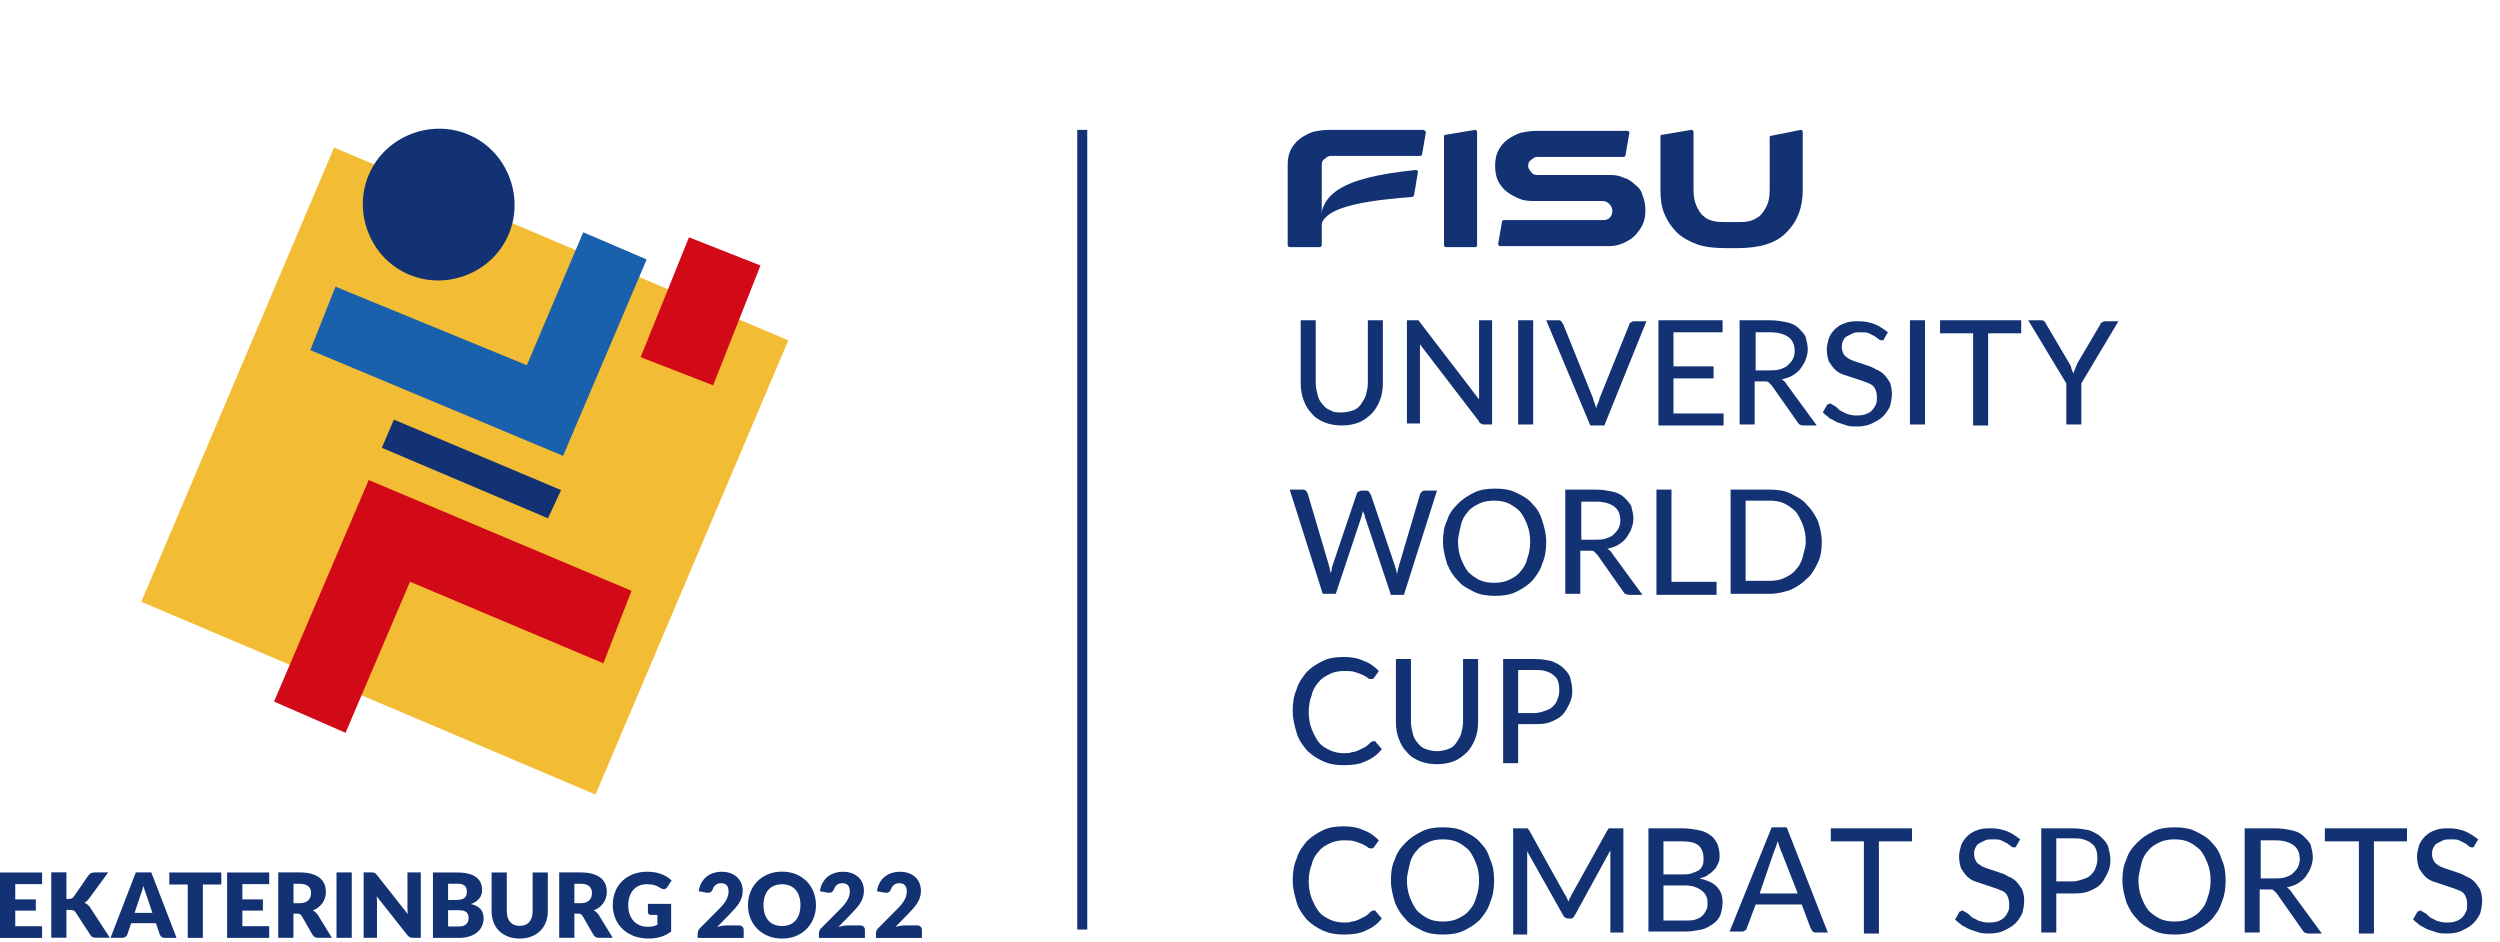 <svg width="154" height="58" viewBox="0 0 154 58" fill="none" xmlns="http://www.w3.org/2000/svg">
<path d="M82.654 25.407C82.901 25.407 83.148 25.346 83.333 25.284C83.518 25.222 83.704 25.099 83.827 24.914C83.951 24.728 84.074 24.543 84.136 24.358C84.197 24.111 84.259 23.864 84.259 23.617V19.728H85.185V23.617C85.185 23.988 85.123 24.358 85 24.667C84.876 24.975 84.691 25.284 84.506 25.469C84.321 25.654 84.012 25.901 83.704 26.025C83.395 26.148 83.025 26.21 82.654 26.21C82.284 26.21 81.913 26.148 81.605 26.025C81.296 25.901 80.987 25.716 80.802 25.469C80.555 25.222 80.432 24.975 80.308 24.667C80.185 24.358 80.123 23.988 80.123 23.617V19.728H81.049V23.617C81.049 23.864 81.111 24.111 81.173 24.358C81.234 24.605 81.358 24.79 81.481 24.914C81.605 25.099 81.79 25.222 81.975 25.284C82.16 25.407 82.346 25.407 82.654 25.407Z" fill="#123274"/>
<path d="M87.345 19.728C87.407 19.728 87.407 19.79 87.469 19.852L91.111 24.605C91.111 24.543 91.111 24.42 91.111 24.358C91.111 24.296 91.111 24.173 91.111 24.111V19.728H91.913V26.148H91.419C91.358 26.148 91.296 26.148 91.234 26.086C91.172 26.086 91.111 26.025 91.111 25.963L87.469 21.21C87.469 21.272 87.469 21.395 87.469 21.457C87.469 21.518 87.469 21.58 87.469 21.642V26.086H86.666V19.728H87.16C87.284 19.728 87.345 19.728 87.345 19.728Z" fill="#123274"/>
<path d="M94.444 26.148H93.518V19.728H94.444V26.148Z" fill="#123274"/>
<path d="M95.247 19.728H95.988C96.049 19.728 96.111 19.728 96.173 19.79C96.234 19.852 96.234 19.914 96.296 19.975L98.086 24.42C98.148 24.543 98.148 24.667 98.21 24.79C98.272 24.914 98.272 25.037 98.333 25.16C98.333 25.037 98.395 24.914 98.457 24.79C98.518 24.667 98.518 24.543 98.58 24.42L100.37 19.975C100.37 19.914 100.432 19.852 100.494 19.852C100.555 19.79 100.617 19.79 100.679 19.79H101.42L98.827 26.21H97.963L95.247 19.728Z" fill="#123274"/>
<path d="M106.111 19.728V20.469H103.086V22.568H105.556V23.309H103.086V25.469H106.173V26.21H102.161V19.728H106.111Z" fill="#123274"/>
<path d="M108.086 23.494V26.148H107.16V19.728H109.012C109.444 19.728 109.753 19.79 110.062 19.852C110.37 19.914 110.617 20.037 110.802 20.222C110.988 20.407 111.173 20.593 111.234 20.778C111.296 21.025 111.358 21.272 111.358 21.518C111.358 21.765 111.296 21.951 111.234 22.136C111.173 22.321 111.049 22.506 110.926 22.691C110.802 22.877 110.617 23 110.432 23.123C110.247 23.247 110 23.309 109.753 23.37C109.876 23.432 110 23.556 110.062 23.679L111.913 26.21H111.111C110.926 26.21 110.802 26.148 110.741 26.025L109.136 23.741C109.074 23.679 109.012 23.617 108.951 23.556C108.889 23.494 108.827 23.494 108.704 23.494H108.086V23.494ZM108.086 22.815H108.951C109.197 22.815 109.444 22.815 109.63 22.753C109.815 22.691 110 22.63 110.123 22.506C110.247 22.383 110.37 22.259 110.432 22.136C110.494 22.012 110.555 21.827 110.555 21.642C110.555 21.272 110.432 20.963 110.185 20.778C109.938 20.593 109.568 20.469 109.074 20.469H108.148V22.815H108.086Z" fill="#123274"/>
<path d="M116.111 20.778C116.111 20.84 116.049 20.84 116.049 20.901C116.049 20.963 115.987 20.963 115.926 20.963C115.864 20.963 115.802 20.963 115.741 20.901C115.679 20.84 115.555 20.778 115.494 20.716C115.37 20.654 115.247 20.593 115.123 20.531C115 20.469 114.815 20.469 114.629 20.469C114.444 20.469 114.259 20.469 114.136 20.531C114.012 20.593 113.889 20.654 113.765 20.716C113.642 20.778 113.58 20.901 113.518 21.025C113.457 21.148 113.457 21.272 113.457 21.395C113.457 21.58 113.518 21.704 113.58 21.827C113.642 21.951 113.765 22.012 113.95 22.136C114.074 22.198 114.259 22.259 114.444 22.321C114.629 22.383 114.815 22.445 115 22.506C115.185 22.568 115.37 22.63 115.555 22.753C115.74 22.815 115.926 22.938 116.049 23.062C116.173 23.185 116.296 23.37 116.42 23.556C116.481 23.741 116.543 23.988 116.543 24.235C116.543 24.543 116.481 24.79 116.42 25.037C116.296 25.284 116.173 25.469 115.987 25.654C115.802 25.84 115.555 25.963 115.308 26.087C115.061 26.21 114.753 26.272 114.382 26.272C114.197 26.272 113.95 26.272 113.765 26.21C113.58 26.148 113.395 26.087 113.21 26.025C113.024 25.963 112.901 25.84 112.716 25.778C112.592 25.654 112.407 25.531 112.284 25.407L112.531 24.975C112.531 24.914 112.592 24.914 112.592 24.914C112.654 24.914 112.654 24.852 112.716 24.852C112.778 24.852 112.839 24.914 112.963 24.975C113.086 25.037 113.148 25.099 113.271 25.222C113.395 25.346 113.518 25.346 113.703 25.469C113.889 25.531 114.074 25.593 114.321 25.593C114.506 25.593 114.691 25.593 114.876 25.531C115.061 25.469 115.185 25.407 115.308 25.284C115.432 25.16 115.494 25.037 115.555 24.914C115.617 24.79 115.617 24.605 115.617 24.42C115.617 24.235 115.555 24.049 115.494 23.926C115.432 23.802 115.308 23.679 115.123 23.617C115 23.556 114.815 23.494 114.629 23.432C114.444 23.37 114.259 23.309 114.074 23.247C113.889 23.185 113.703 23.123 113.518 23.062C113.333 23 113.148 22.877 113.024 22.753C112.901 22.63 112.778 22.445 112.654 22.259C112.592 22.074 112.531 21.827 112.531 21.519C112.531 21.272 112.592 21.087 112.654 20.84C112.716 20.654 112.901 20.407 113.024 20.284C113.148 20.16 113.395 19.975 113.642 19.914C113.889 19.79 114.197 19.79 114.506 19.79C114.876 19.79 115.185 19.852 115.494 19.975C115.802 20.099 116.049 20.284 116.296 20.469L116.111 20.778Z" fill="#123274"/>
<path d="M118.58 26.148H117.654V19.728H118.58V26.148Z" fill="#123274"/>
<path d="M124.506 19.728V20.531H122.469V26.21H121.543V20.531H119.506V19.728H124.506Z" fill="#123274"/>
<path d="M128.21 23.617V26.148H127.284V23.617L124.938 19.728H125.741C125.802 19.728 125.864 19.728 125.926 19.79C125.987 19.852 125.987 19.852 126.049 19.975L127.469 22.383C127.531 22.506 127.592 22.568 127.592 22.691C127.654 22.815 127.654 22.877 127.716 23C127.778 22.877 127.778 22.815 127.839 22.691C127.901 22.568 127.901 22.506 127.963 22.383L129.383 19.975C129.383 19.914 129.444 19.852 129.506 19.852C129.568 19.79 129.629 19.79 129.691 19.79H130.494L128.21 23.617Z" fill="#123274"/>
<path d="M79.445 30.16H80.247C80.309 30.16 80.37 30.16 80.432 30.222C80.494 30.284 80.494 30.284 80.556 30.407L81.852 34.79C81.852 34.852 81.914 34.975 81.914 35.037C81.914 35.16 81.975 35.222 81.975 35.346C81.975 35.222 82.037 35.16 82.037 35.037C82.037 34.914 82.099 34.852 82.099 34.79L83.58 30.407C83.58 30.346 83.642 30.284 83.704 30.284C83.766 30.222 83.827 30.222 83.889 30.222H84.136C84.198 30.222 84.259 30.222 84.321 30.284C84.383 30.346 84.383 30.407 84.445 30.469L85.926 34.852C85.988 35.037 86.049 35.222 86.049 35.407C86.049 35.284 86.111 35.222 86.111 35.099C86.111 35.037 86.173 34.914 86.173 34.852L87.469 30.469C87.469 30.407 87.531 30.346 87.593 30.284C87.654 30.222 87.716 30.222 87.778 30.222H88.519L86.481 36.642H85.679L84.074 31.827C84.074 31.765 84.074 31.704 84.012 31.642C84.012 31.58 83.951 31.518 83.951 31.457C83.951 31.58 83.889 31.704 83.889 31.765L82.284 36.58H81.481L79.445 30.16Z" fill="#123274"/>
<path d="M95.247 33.37C95.247 33.864 95.185 34.296 95 34.728C94.876 35.16 94.629 35.469 94.383 35.778C94.074 36.086 93.765 36.272 93.395 36.457C93.025 36.642 92.593 36.704 92.099 36.704C91.605 36.704 91.173 36.642 90.802 36.457C90.432 36.272 90.062 36.086 89.815 35.778C89.506 35.469 89.321 35.16 89.136 34.728C89.012 34.296 88.889 33.864 88.889 33.37C88.889 32.877 88.951 32.444 89.136 32.074C89.259 31.642 89.506 31.333 89.815 31.025C90.123 30.716 90.432 30.531 90.802 30.346C91.173 30.16 91.605 30.099 92.099 30.099C92.593 30.099 93.025 30.16 93.395 30.346C93.765 30.531 94.136 30.716 94.383 31.025C94.691 31.333 94.876 31.642 95 32.074C95.123 32.444 95.247 32.877 95.247 33.37ZM94.259 33.37C94.259 33 94.197 32.63 94.074 32.321C93.951 32.012 93.827 31.765 93.642 31.518C93.457 31.333 93.21 31.148 92.963 31.025C92.716 30.901 92.407 30.84 92.037 30.84C91.667 30.84 91.358 30.901 91.111 31.025C90.864 31.148 90.617 31.272 90.432 31.518C90.247 31.704 90.062 32.012 90 32.321C89.938 32.63 89.815 33 89.815 33.37C89.815 33.741 89.876 34.111 90 34.42C90.123 34.728 90.247 34.975 90.432 35.222C90.617 35.407 90.864 35.593 91.111 35.716C91.358 35.84 91.667 35.901 92.037 35.901C92.407 35.901 92.716 35.84 92.963 35.716C93.21 35.593 93.457 35.469 93.642 35.222C93.827 35.037 94.012 34.728 94.074 34.42C94.197 34.111 94.259 33.741 94.259 33.37Z" fill="#123274"/>
<path d="M97.346 33.926V36.58H96.42V30.16H98.272C98.704 30.16 99.012 30.222 99.321 30.284C99.63 30.346 99.877 30.469 100.062 30.654C100.247 30.84 100.432 31.025 100.494 31.21C100.556 31.457 100.617 31.704 100.617 31.951C100.617 32.198 100.556 32.383 100.494 32.568C100.432 32.753 100.309 32.938 100.185 33.123C100.062 33.309 99.877 33.432 99.691 33.556C99.506 33.679 99.259 33.741 99.012 33.803C99.136 33.864 99.259 33.988 99.321 34.111L101.173 36.642H100.37C100.185 36.642 100.062 36.58 100 36.457L98.395 34.173C98.333 34.111 98.272 34.049 98.21 33.988C98.148 33.926 98.087 33.926 97.963 33.926H97.346V33.926ZM97.346 33.247H98.21C98.457 33.247 98.704 33.247 98.889 33.185C99.074 33.123 99.259 33.062 99.383 32.938C99.506 32.815 99.63 32.691 99.691 32.568C99.753 32.444 99.815 32.259 99.815 32.074C99.815 31.704 99.691 31.395 99.445 31.21C99.198 31.025 98.827 30.901 98.333 30.901H97.407V33.247H97.346Z" fill="#123274"/>
<path d="M102.963 35.84H105.741V36.642H102.037V30.16H102.963V35.84Z" fill="#123274"/>
<path d="M112.222 33.37C112.222 33.864 112.161 34.296 111.975 34.667C111.79 35.037 111.605 35.407 111.296 35.654C110.988 35.963 110.679 36.148 110.309 36.333C109.938 36.457 109.506 36.58 109.012 36.58H106.605V30.16H109.012C109.506 30.16 109.938 30.222 110.309 30.407C110.679 30.593 111.049 30.778 111.296 31.086C111.605 31.395 111.79 31.704 111.975 32.074C112.099 32.444 112.222 32.877 112.222 33.37ZM111.235 33.37C111.235 33 111.173 32.63 111.049 32.321C110.926 32.012 110.803 31.765 110.617 31.518C110.432 31.333 110.185 31.148 109.938 31.025C109.691 30.901 109.383 30.84 109.012 30.84H107.531V35.778H109.012C109.383 35.778 109.691 35.716 109.938 35.593C110.185 35.469 110.432 35.346 110.617 35.099C110.803 34.914 110.988 34.605 111.049 34.296C111.111 33.988 111.235 33.741 111.235 33.37Z" fill="#123274"/>
<path d="M84.63 45.654C84.692 45.654 84.753 45.654 84.753 45.716L85.124 46.148C84.877 46.457 84.568 46.704 84.136 46.889C83.766 47.074 83.334 47.136 82.778 47.136C82.284 47.136 81.914 47.074 81.482 46.889C81.111 46.704 80.803 46.519 80.494 46.21C80.247 45.901 80 45.593 79.877 45.16C79.753 44.728 79.63 44.296 79.63 43.803C79.63 43.309 79.692 42.877 79.877 42.444C80 42.012 80.247 41.704 80.494 41.395C80.803 41.086 81.111 40.901 81.482 40.716C81.852 40.531 82.284 40.469 82.778 40.469C83.21 40.469 83.642 40.531 84.013 40.716C84.383 40.84 84.692 41.086 84.938 41.333L84.63 41.765L84.568 41.827C84.568 41.827 84.506 41.827 84.445 41.827C84.383 41.827 84.321 41.827 84.259 41.765C84.198 41.704 84.074 41.642 83.951 41.58C83.827 41.519 83.642 41.457 83.457 41.395C83.272 41.333 83.025 41.333 82.778 41.333C82.469 41.333 82.161 41.395 81.914 41.519C81.667 41.642 81.42 41.765 81.235 42.012C81.049 42.197 80.864 42.506 80.803 42.815C80.679 43.123 80.617 43.494 80.617 43.864C80.617 44.234 80.679 44.605 80.803 44.914C80.926 45.222 81.049 45.469 81.235 45.716C81.42 45.963 81.667 46.086 81.914 46.21C82.161 46.333 82.469 46.395 82.778 46.395C82.963 46.395 83.148 46.395 83.272 46.333C83.395 46.333 83.58 46.272 83.704 46.21C83.827 46.148 83.951 46.086 84.074 46.025C84.198 45.963 84.321 45.84 84.383 45.778L84.445 45.716C84.568 45.654 84.63 45.654 84.63 45.654Z" fill="#123274"/>
<path d="M88.519 46.272C88.766 46.272 89.013 46.21 89.198 46.148C89.383 46.086 89.568 45.963 89.692 45.778C89.815 45.593 89.939 45.407 90 45.222C90.062 44.975 90.124 44.728 90.124 44.481V40.593H91.05V44.481C91.05 44.852 90.988 45.222 90.865 45.531C90.741 45.839 90.556 46.148 90.371 46.333C90.185 46.519 89.877 46.765 89.568 46.889C89.26 47.012 88.889 47.074 88.519 47.074C88.148 47.074 87.778 47.012 87.469 46.889C87.161 46.765 86.852 46.58 86.667 46.333C86.42 46.086 86.297 45.839 86.173 45.531C86.05 45.222 85.988 44.852 85.988 44.481V40.593H86.914V44.481C86.914 44.728 86.976 44.975 87.037 45.222C87.099 45.469 87.222 45.654 87.346 45.778C87.469 45.963 87.655 46.086 87.84 46.148C88.025 46.21 88.272 46.272 88.519 46.272Z" fill="#123274"/>
<path d="M93.519 44.605V47.012H92.593V40.593H94.507C94.939 40.593 95.247 40.654 95.556 40.716C95.865 40.839 96.111 40.963 96.297 41.148C96.482 41.333 96.667 41.519 96.729 41.765C96.79 42.012 96.852 42.259 96.852 42.568C96.852 42.877 96.79 43.123 96.667 43.37C96.543 43.617 96.42 43.864 96.235 44.049C96.05 44.234 95.803 44.358 95.494 44.481C95.186 44.605 94.877 44.605 94.445 44.605H93.519V44.605ZM93.519 43.926H94.507C94.753 43.926 94.939 43.864 95.124 43.802C95.309 43.741 95.494 43.679 95.618 43.556C95.741 43.432 95.865 43.309 95.926 43.123C95.988 42.938 96.05 42.815 96.05 42.568C96.05 42.383 96.05 42.197 95.988 42.012C95.926 41.827 95.865 41.704 95.679 41.58C95.556 41.457 95.371 41.395 95.186 41.333C95 41.272 94.753 41.272 94.507 41.272H93.519V43.926Z" fill="#123274"/>
<path d="M84.63 56.086C84.692 56.086 84.753 56.086 84.753 56.148L85.124 56.58C84.877 56.889 84.568 57.136 84.136 57.321C83.766 57.506 83.334 57.568 82.778 57.568C82.284 57.568 81.914 57.506 81.482 57.321C81.111 57.136 80.803 56.951 80.494 56.642C80.247 56.333 80 56.025 79.877 55.593C79.753 55.16 79.63 54.728 79.63 54.235C79.63 53.741 79.692 53.309 79.877 52.877C80 52.444 80.247 52.136 80.494 51.827C80.803 51.519 81.111 51.333 81.482 51.148C81.852 50.963 82.284 50.901 82.778 50.901C83.21 50.901 83.642 50.963 84.013 51.148C84.383 51.272 84.692 51.519 84.938 51.765L84.63 52.197L84.568 52.259C84.568 52.259 84.506 52.259 84.445 52.259C84.383 52.259 84.321 52.259 84.259 52.197C84.198 52.136 84.074 52.074 83.951 52.012C83.827 51.951 83.642 51.889 83.457 51.827C83.272 51.765 83.025 51.765 82.778 51.765C82.469 51.765 82.161 51.827 81.914 51.951C81.667 52.074 81.42 52.197 81.235 52.444C81.049 52.63 80.864 52.938 80.803 53.247C80.679 53.556 80.617 53.926 80.617 54.296C80.617 54.667 80.679 55.037 80.803 55.346C80.926 55.654 81.049 55.901 81.235 56.148C81.42 56.395 81.667 56.519 81.914 56.642C82.161 56.765 82.469 56.827 82.778 56.827C82.963 56.827 83.148 56.827 83.272 56.765C83.395 56.765 83.58 56.704 83.704 56.642C83.827 56.58 83.951 56.519 84.074 56.457C84.198 56.395 84.321 56.272 84.383 56.21L84.445 56.148C84.568 56.086 84.63 56.086 84.63 56.086Z" fill="#123274"/>
<path d="M92.037 54.235C92.037 54.728 91.975 55.16 91.79 55.593C91.667 56.025 91.42 56.333 91.173 56.642C90.864 56.951 90.556 57.136 90.185 57.321C89.815 57.506 89.383 57.568 88.889 57.568C88.395 57.568 87.963 57.506 87.593 57.321C87.222 57.136 86.852 56.951 86.605 56.642C86.296 56.333 86.111 56.025 85.926 55.593C85.803 55.16 85.679 54.728 85.679 54.235C85.679 53.741 85.741 53.309 85.926 52.938C86.05 52.506 86.296 52.198 86.605 51.889C86.914 51.58 87.222 51.395 87.593 51.21C87.963 51.025 88.395 50.963 88.889 50.963C89.383 50.963 89.815 51.025 90.185 51.21C90.556 51.395 90.926 51.58 91.173 51.889C91.482 52.198 91.667 52.506 91.79 52.938C91.975 53.309 92.037 53.741 92.037 54.235ZM91.111 54.235C91.111 53.864 91.05 53.494 90.926 53.185C90.803 52.877 90.679 52.63 90.494 52.383C90.309 52.198 90.062 52.012 89.815 51.889C89.568 51.766 89.259 51.704 88.889 51.704C88.519 51.704 88.21 51.766 87.963 51.889C87.716 52.012 87.469 52.136 87.284 52.383C87.099 52.568 86.914 52.877 86.852 53.185C86.79 53.494 86.667 53.864 86.667 54.235C86.667 54.605 86.729 54.975 86.852 55.284C86.975 55.593 87.099 55.84 87.284 56.087C87.469 56.272 87.716 56.457 87.963 56.58C88.21 56.704 88.519 56.766 88.889 56.766C89.259 56.766 89.568 56.704 89.815 56.58C90.062 56.457 90.309 56.333 90.494 56.087C90.679 55.901 90.864 55.593 90.926 55.284C91.05 54.975 91.111 54.605 91.111 54.235Z" fill="#123274"/>
<path d="M96.605 55.531C96.667 55.469 96.667 55.346 96.729 55.284C96.791 55.222 96.791 55.099 96.852 55.037L99.013 51.148C99.075 51.086 99.075 51.025 99.136 51.025C99.198 51.025 99.26 51.025 99.321 51.025H100V57.444H99.198V52.815C99.198 52.753 99.198 52.691 99.198 52.63C99.198 52.568 99.198 52.506 99.198 52.383L97.037 56.333C96.976 56.395 96.976 56.457 96.914 56.519C96.852 56.58 96.791 56.58 96.729 56.58H96.605C96.482 56.58 96.359 56.519 96.297 56.395L94.075 52.444C94.075 52.506 94.075 52.63 94.075 52.691C94.075 52.753 94.075 52.815 94.075 52.938V57.568H93.21V51.025H93.889C93.951 51.025 94.013 51.025 94.075 51.025C94.136 51.025 94.136 51.086 94.198 51.148L96.359 55.037C96.482 55.222 96.544 55.346 96.605 55.531Z" fill="#123274"/>
<path d="M101.543 57.444V51.025H103.642C104.012 51.025 104.383 51.086 104.691 51.148C105 51.21 105.185 51.333 105.37 51.457C105.555 51.58 105.679 51.765 105.802 52.012C105.864 52.197 105.926 52.444 105.926 52.691C105.926 52.877 105.926 53 105.864 53.123C105.802 53.247 105.741 53.432 105.617 53.556C105.494 53.679 105.37 53.802 105.247 53.864C105.123 53.988 104.938 54.049 104.691 54.111C105.185 54.234 105.494 54.358 105.741 54.605C105.988 54.852 106.111 55.16 106.111 55.593C106.111 55.84 106.049 56.148 105.988 56.333C105.926 56.519 105.741 56.765 105.555 56.889C105.37 57.012 105.123 57.197 104.815 57.259C104.506 57.321 104.197 57.383 103.827 57.383H101.543V57.444ZM102.469 53.864H103.58C103.827 53.864 104.012 53.864 104.197 53.802C104.383 53.741 104.506 53.679 104.63 53.617C104.753 53.556 104.815 53.432 104.876 53.309C104.938 53.185 104.938 53 104.938 52.877C104.938 52.506 104.815 52.259 104.63 52.074C104.383 51.889 104.074 51.827 103.58 51.827H102.469V53.864ZM102.469 54.543V56.704H103.827C104.074 56.704 104.259 56.704 104.444 56.642C104.63 56.58 104.753 56.519 104.876 56.395C105 56.272 105.062 56.148 105.123 56.025C105.185 55.901 105.185 55.716 105.185 55.593C105.185 55.284 105.062 55.037 104.815 54.852C104.568 54.667 104.259 54.543 103.765 54.543H102.469Z" fill="#123274"/>
<path d="M112.593 57.444H111.852C111.79 57.444 111.729 57.444 111.667 57.383C111.605 57.321 111.605 57.259 111.543 57.198L110.988 55.716H108.148L107.593 57.198C107.593 57.259 107.531 57.321 107.469 57.321C107.408 57.383 107.346 57.383 107.284 57.383H106.543L109.136 50.963H110.062L112.593 57.444ZM108.395 55.037H110.741L109.753 52.506C109.692 52.444 109.692 52.321 109.63 52.198C109.568 52.074 109.568 51.951 109.506 51.827C109.445 51.951 109.445 52.074 109.383 52.198C109.321 52.321 109.321 52.383 109.26 52.506L108.395 55.037Z" fill="#123274"/>
<path d="M117.778 51.025V51.827H115.741V57.506H114.815V51.827H112.778V51.025H117.778Z" fill="#123274"/>
<path d="M124.259 52.012C124.259 52.074 124.198 52.074 124.198 52.136C124.198 52.197 124.136 52.197 124.074 52.197C124.012 52.197 123.951 52.197 123.889 52.136C123.827 52.074 123.704 52.012 123.642 51.951C123.519 51.889 123.395 51.827 123.272 51.765C123.148 51.704 122.963 51.704 122.778 51.704C122.593 51.704 122.408 51.704 122.284 51.765C122.161 51.827 122.037 51.889 121.914 51.951C121.79 52.012 121.729 52.136 121.667 52.259C121.605 52.383 121.605 52.506 121.605 52.63C121.605 52.815 121.667 52.938 121.729 53.062C121.79 53.185 121.914 53.247 122.099 53.37C122.222 53.432 122.408 53.494 122.593 53.556C122.778 53.617 122.963 53.679 123.148 53.741C123.333 53.802 123.519 53.864 123.704 53.988C123.889 54.049 124.074 54.173 124.198 54.296C124.321 54.42 124.445 54.605 124.568 54.79C124.63 54.975 124.691 55.222 124.691 55.469C124.691 55.778 124.63 56.025 124.568 56.272C124.445 56.519 124.321 56.704 124.136 56.889C123.951 57.074 123.704 57.197 123.457 57.321C123.21 57.444 122.901 57.506 122.531 57.506C122.346 57.506 122.099 57.506 121.914 57.444C121.729 57.383 121.543 57.321 121.358 57.259C121.173 57.197 121.05 57.074 120.864 57.012C120.741 56.889 120.556 56.765 120.432 56.642L120.679 56.21C120.679 56.148 120.741 56.148 120.741 56.148C120.803 56.148 120.803 56.086 120.864 56.086C120.926 56.086 120.988 56.148 121.111 56.21C121.235 56.272 121.296 56.333 121.42 56.457C121.543 56.58 121.667 56.58 121.852 56.704C122.037 56.765 122.222 56.827 122.469 56.827C122.654 56.827 122.84 56.827 123.025 56.765C123.21 56.704 123.333 56.642 123.457 56.519C123.58 56.395 123.642 56.272 123.704 56.148C123.766 56.025 123.766 55.84 123.766 55.654C123.766 55.469 123.704 55.284 123.642 55.16C123.58 55.037 123.457 54.913 123.272 54.852C123.148 54.79 122.963 54.728 122.778 54.667C122.593 54.605 122.408 54.543 122.222 54.481C122.037 54.42 121.852 54.358 121.667 54.296C121.482 54.234 121.296 54.111 121.173 53.988C121.05 53.864 120.926 53.679 120.803 53.494C120.741 53.309 120.679 53.062 120.679 52.753C120.679 52.506 120.741 52.321 120.803 52.074C120.864 51.889 121.05 51.642 121.173 51.519C121.296 51.395 121.543 51.21 121.79 51.148C122.037 51.025 122.346 51.025 122.654 51.025C123.025 51.025 123.333 51.086 123.642 51.21C123.951 51.333 124.198 51.519 124.445 51.704L124.259 52.012Z" fill="#123274"/>
<path d="M126.667 55.037V57.444H125.741V51.025H127.654C128.087 51.025 128.395 51.086 128.704 51.148C129.012 51.272 129.259 51.395 129.445 51.58C129.63 51.765 129.815 51.951 129.877 52.197C129.938 52.444 130 52.691 130 53C130 53.309 129.938 53.556 129.815 53.802C129.691 54.049 129.568 54.296 129.383 54.481C129.198 54.667 128.951 54.79 128.642 54.913C128.333 55.037 128.025 55.037 127.593 55.037H126.667ZM126.667 54.296H127.654C127.901 54.296 128.087 54.234 128.272 54.173C128.457 54.111 128.642 54.049 128.766 53.926C128.889 53.802 129.012 53.679 129.074 53.494C129.136 53.309 129.198 53.185 129.198 52.938C129.198 52.753 129.198 52.568 129.136 52.383C129.074 52.197 129.012 52.074 128.827 51.951C128.704 51.827 128.519 51.765 128.333 51.704C128.148 51.642 127.901 51.642 127.654 51.642H126.667V54.296Z" fill="#123274"/>
<path d="M137.099 54.235C137.099 54.728 137.037 55.16 136.852 55.593C136.728 56.025 136.481 56.333 136.235 56.642C135.926 56.951 135.617 57.136 135.247 57.321C134.877 57.506 134.444 57.568 133.951 57.568C133.457 57.568 133.025 57.506 132.654 57.321C132.284 57.136 131.914 56.951 131.667 56.642C131.358 56.333 131.173 56.025 130.988 55.593C130.864 55.16 130.741 54.728 130.741 54.235C130.741 53.741 130.802 53.309 130.988 52.938C131.111 52.506 131.358 52.198 131.667 51.889C131.975 51.58 132.284 51.395 132.654 51.21C133.025 51.025 133.457 50.963 133.951 50.963C134.444 50.963 134.877 51.025 135.247 51.21C135.617 51.395 135.988 51.58 136.235 51.889C136.543 52.198 136.728 52.506 136.852 52.938C137.037 53.309 137.099 53.741 137.099 54.235ZM136.173 54.235C136.173 53.864 136.111 53.494 135.988 53.185C135.864 52.877 135.741 52.63 135.556 52.383C135.37 52.198 135.123 52.012 134.877 51.889C134.63 51.766 134.321 51.704 133.951 51.704C133.58 51.704 133.272 51.766 133.025 51.889C132.778 52.012 132.531 52.136 132.346 52.383C132.16 52.568 131.975 52.877 131.914 53.185C131.852 53.494 131.728 53.864 131.728 54.235C131.728 54.605 131.79 54.975 131.914 55.284C132.037 55.593 132.16 55.84 132.346 56.087C132.531 56.272 132.778 56.457 133.025 56.58C133.272 56.704 133.58 56.766 133.951 56.766C134.321 56.766 134.63 56.704 134.877 56.58C135.123 56.457 135.37 56.333 135.556 56.087C135.741 55.901 135.926 55.593 135.988 55.284C136.111 54.975 136.173 54.605 136.173 54.235Z" fill="#123274"/>
<path d="M139.198 54.79V57.444H138.272V51.025H140.124C140.556 51.025 140.864 51.086 141.173 51.148C141.482 51.21 141.729 51.333 141.914 51.519C142.099 51.704 142.284 51.889 142.346 52.074C142.408 52.321 142.469 52.568 142.469 52.815C142.469 53.062 142.408 53.247 142.346 53.432C142.284 53.617 142.161 53.802 142.037 53.988C141.914 54.173 141.729 54.296 141.543 54.42C141.358 54.543 141.111 54.605 140.864 54.667C140.988 54.728 141.111 54.852 141.173 54.975L143.025 57.506H142.222C142.037 57.506 141.914 57.444 141.852 57.321L140.247 55.037C140.185 54.975 140.124 54.913 140.062 54.852C140 54.79 139.939 54.79 139.815 54.79H139.198V54.79ZM139.198 54.111H140.062C140.309 54.111 140.556 54.111 140.741 54.049C140.926 53.988 141.111 53.926 141.235 53.802C141.358 53.679 141.482 53.556 141.543 53.432C141.605 53.309 141.667 53.123 141.667 52.938C141.667 52.568 141.543 52.259 141.297 52.074C141.05 51.889 140.679 51.765 140.185 51.765H139.26V54.111H139.198Z" fill="#123274"/>
<path d="M148.271 51.025V51.827H146.234V57.506H145.308V51.827H143.21V51.025H148.271Z" fill="#123274"/>
<path d="M152.469 52.012C152.469 52.074 152.408 52.074 152.408 52.136C152.408 52.197 152.346 52.197 152.284 52.197C152.223 52.197 152.161 52.197 152.099 52.136C152.037 52.074 151.914 52.012 151.852 51.951C151.729 51.889 151.605 51.827 151.482 51.765C151.358 51.704 151.173 51.704 150.988 51.704C150.803 51.704 150.618 51.704 150.494 51.765C150.371 51.827 150.247 51.889 150.124 51.951C150 52.012 149.939 52.136 149.877 52.259C149.815 52.383 149.815 52.506 149.815 52.63C149.815 52.815 149.877 52.938 149.939 53.062C150 53.185 150.124 53.247 150.309 53.37C150.432 53.432 150.618 53.494 150.803 53.556C150.988 53.617 151.173 53.679 151.358 53.741C151.544 53.802 151.729 53.864 151.914 53.988C152.099 54.049 152.284 54.173 152.408 54.296C152.531 54.42 152.655 54.605 152.778 54.79C152.84 54.975 152.902 55.222 152.902 55.469C152.902 55.778 152.84 56.025 152.778 56.272C152.655 56.519 152.531 56.704 152.346 56.889C152.161 57.074 151.914 57.197 151.667 57.321C151.42 57.444 151.111 57.506 150.741 57.506C150.556 57.506 150.309 57.506 150.124 57.444C149.939 57.383 149.753 57.321 149.568 57.259C149.383 57.197 149.26 57.074 149.074 57.012C148.951 56.889 148.766 56.765 148.642 56.642L148.889 56.21C148.889 56.148 148.951 56.148 148.951 56.148C149.013 56.148 149.013 56.086 149.074 56.086C149.136 56.086 149.198 56.148 149.321 56.21C149.445 56.272 149.507 56.333 149.63 56.457C149.753 56.58 149.877 56.58 150.062 56.704C150.247 56.765 150.432 56.827 150.679 56.827C150.865 56.827 151.05 56.827 151.235 56.765C151.42 56.704 151.544 56.642 151.667 56.519C151.79 56.395 151.852 56.272 151.914 56.148C151.976 56.025 151.976 55.84 151.976 55.654C151.976 55.469 151.914 55.284 151.852 55.16C151.79 55.037 151.667 54.913 151.482 54.852C151.358 54.79 151.173 54.728 150.988 54.667C150.803 54.605 150.618 54.543 150.432 54.481C150.247 54.42 150.062 54.358 149.877 54.296C149.692 54.234 149.507 54.111 149.383 53.988C149.26 53.864 149.136 53.679 149.013 53.494C148.951 53.309 148.889 53.062 148.889 52.753C148.889 52.506 148.951 52.321 149.013 52.074C149.074 51.889 149.26 51.642 149.383 51.519C149.507 51.395 149.753 51.21 150 51.148C150.247 51.025 150.556 51.025 150.865 51.025C151.235 51.025 151.544 51.086 151.852 51.21C152.161 51.333 152.408 51.519 152.655 51.704L152.469 52.012Z" fill="#123274"/>
<path d="M100.741 11.395C100.556 11.21 100.309 11.025 100.062 10.963C99.815 10.839 99.506 10.778 99.198 10.778H94.691C94.506 10.778 94.383 10.716 94.321 10.593C94.198 10.469 94.136 10.346 94.136 10.222C94.136 10.037 94.198 9.914 94.321 9.852C94.444 9.728 94.568 9.667 94.691 9.667H100C100.062 9.667 100.123 9.605 100.123 9.605L100.37 8.185C100.37 8.123 100.309 8.062 100.247 8.062H94.63C94.259 8.062 93.951 8.123 93.642 8.185C93.333 8.309 93.086 8.432 92.84 8.617C92.593 8.803 92.407 9.049 92.284 9.296C92.16 9.543 92.099 9.852 92.099 10.222C92.099 10.593 92.16 10.901 92.284 11.148C92.407 11.395 92.593 11.642 92.84 11.827C93.086 12.012 93.333 12.136 93.642 12.259C93.951 12.383 94.259 12.383 94.63 12.383H98.704C98.889 12.383 99.012 12.444 99.136 12.568C99.259 12.691 99.321 12.815 99.321 13C99.321 13.185 99.259 13.309 99.136 13.432C99.074 13.494 98.951 13.556 98.765 13.556H92.654C92.593 13.556 92.531 13.617 92.531 13.617L92.284 15.037C92.284 15.099 92.346 15.161 92.407 15.161H99.136C99.444 15.161 99.691 15.099 100 14.975C100.247 14.852 100.494 14.728 100.679 14.543C100.864 14.358 101.049 14.111 101.173 13.864C101.296 13.617 101.358 13.309 101.358 12.938C101.358 12.63 101.296 12.321 101.173 12.012C101.111 11.765 100.988 11.58 100.741 11.395Z" fill="#123274"/>
<path d="M109.074 8.37C109.012 8.37 109.012 8.432 109.012 8.494V11.704C109.012 12.136 108.951 12.444 108.827 12.691C108.704 12.938 108.58 13.123 108.395 13.309C108.21 13.432 108.025 13.556 107.778 13.617C107.531 13.679 107.284 13.679 107.037 13.679H106.296C106.049 13.679 105.802 13.679 105.556 13.617C105.309 13.556 105.123 13.494 104.938 13.309C104.753 13.185 104.63 12.938 104.506 12.691C104.383 12.444 104.321 12.074 104.321 11.704V8.123C104.321 8.062 104.259 8 104.198 8L102.346 8.309C102.284 8.309 102.284 8.37 102.284 8.432V11.704C102.284 12.259 102.346 12.753 102.531 13.185C102.716 13.617 102.963 13.988 103.272 14.296C103.58 14.605 104.012 14.852 104.506 15.037C105 15.222 105.617 15.284 106.296 15.284H107.037C108.395 15.284 109.444 14.975 110.062 14.296C110.741 13.617 111.049 12.753 111.049 11.704V8.123C111.049 8.062 110.988 8 110.926 8L109.074 8.37Z" fill="#123274"/>
<path d="M90.988 15.099V8.123C90.988 8.062 90.926 8 90.864 8L89.012 8.309C88.951 8.309 88.951 8.37 88.951 8.432V15.099C88.951 15.161 89.012 15.222 89.074 15.222H90.926C90.926 15.222 90.988 15.161 90.988 15.099Z" fill="#123274"/>
<path d="M87.654 8H81.852C81.481 8 81.173 8.062 80.864 8.123C80.556 8.247 80.309 8.37 80.062 8.556C79.815 8.741 79.63 8.988 79.506 9.235C79.383 9.481 79.321 9.79 79.321 10.161V15.099C79.321 15.161 79.383 15.222 79.445 15.222H81.296C81.358 15.222 81.42 15.161 81.42 15.099V10.161C81.42 9.975 81.481 9.852 81.605 9.79C81.728 9.667 81.852 9.605 81.975 9.605H87.469C87.531 9.605 87.593 9.543 87.593 9.543L87.84 8.123C87.778 8.062 87.716 8 87.654 8Z" fill="#123274"/>
<path d="M87.222 10.469C82.346 10.963 81.173 12.074 81.358 14.111C81.358 13.062 82.778 12.444 86.975 12.136C87.037 12.136 87.037 12.074 87.099 12.074L87.346 10.593C87.346 10.531 87.284 10.469 87.222 10.469Z" fill="#123274"/>
<path d="M66.975 8H66.358V57.259H66.975V8Z" fill="#123274"/>
<path d="M20.58 9.088L8.703 37.069L36.684 48.946L48.561 20.965L20.58 9.088Z" fill="#F3BC35"/>
<path d="M31.336 14.432C30.343 16.79 27.552 17.907 25.194 16.914C22.837 15.921 21.72 13.13 22.713 10.772C23.706 8.415 26.497 7.298 28.855 8.291C31.212 9.283 32.329 12.075 31.336 14.432Z" fill="#123274"/>
<path d="M37.167 40.86L25.256 35.835L21.286 45.141L16.881 43.217L22.713 29.569L38.904 36.393L37.167 40.86Z" fill="#D20A18"/>
<path d="M20.666 17.658L32.453 22.497L35.927 14.308L39.835 15.983L34.686 28.081L19.115 21.567L20.666 17.658Z" fill="#1961AC"/>
<path d="M43.929 23.738L39.463 22.001L42.44 14.618L46.845 16.355L43.929 23.738Z" fill="#D20A18"/>
<path d="M34.562 30.19L33.755 31.927L23.519 27.585L24.264 25.848L34.562 30.19Z" fill="#123274"/>
<path d="M2.592 53.746V54.462H0.94V55.403H2.206V56.094H0.94V57.055H2.592V57.775H0V53.746H2.592Z" fill="#123274"/>
<path d="M4.089 55.373H4.24C4.378 55.373 4.476 55.333 4.537 55.243L5.444 53.929C5.497 53.859 5.554 53.811 5.619 53.782C5.68 53.754 5.758 53.741 5.851 53.741H6.665L5.473 55.369C5.387 55.483 5.298 55.564 5.2 55.613C5.269 55.638 5.335 55.674 5.391 55.719C5.448 55.764 5.501 55.825 5.55 55.898L6.767 57.766H5.933C5.88 57.766 5.835 57.762 5.794 57.754C5.758 57.745 5.721 57.733 5.697 57.721C5.668 57.705 5.644 57.688 5.623 57.668C5.603 57.648 5.583 57.623 5.566 57.595L4.655 56.195C4.622 56.142 4.582 56.106 4.529 56.085C4.476 56.065 4.411 56.053 4.321 56.053H4.093V57.766H3.157V53.737H4.093V55.373H4.089Z" fill="#123274"/>
<path d="M10.877 57.774H10.152C10.071 57.774 10.006 57.754 9.957 57.717C9.908 57.68 9.872 57.632 9.843 57.571L9.607 56.871H8.077L7.841 57.571C7.821 57.623 7.784 57.668 7.731 57.709C7.678 57.749 7.613 57.77 7.536 57.77H6.808L8.366 53.741H9.322L10.877 57.774ZM8.289 56.232H9.387L9.017 55.129C8.989 55.06 8.96 54.974 8.928 54.881C8.899 54.787 8.867 54.681 8.834 54.572C8.806 54.685 8.773 54.787 8.745 54.885C8.716 54.982 8.684 55.064 8.659 55.133L8.289 56.232Z" fill="#123274"/>
<path d="M13.632 53.745V54.486H12.496V57.774H11.565V54.486H10.429V53.745H13.632Z" fill="#123274"/>
<path d="M16.582 53.745V54.462H14.93V55.402H16.195V56.093H14.93V57.054H16.582V57.774H13.99V53.745H16.582Z" fill="#123274"/>
<path d="M18.076 56.281V57.77H17.14V53.741H18.45C18.743 53.741 18.991 53.77 19.195 53.831C19.402 53.892 19.569 53.973 19.699 54.079C19.829 54.185 19.923 54.311 19.984 54.458C20.045 54.604 20.074 54.763 20.074 54.934C20.074 55.064 20.057 55.186 20.021 55.304C19.984 55.418 19.935 55.528 19.866 55.625C19.797 55.723 19.711 55.813 19.614 55.89C19.512 55.967 19.398 56.032 19.268 56.081C19.329 56.11 19.39 56.15 19.443 56.199C19.496 56.248 19.545 56.301 19.585 56.366L20.444 57.77H19.598C19.443 57.77 19.329 57.709 19.26 57.595L18.588 56.427C18.556 56.378 18.523 56.342 18.483 56.317C18.442 56.293 18.389 56.281 18.316 56.281H18.076V56.281ZM18.076 55.638H18.45C18.576 55.638 18.686 55.621 18.776 55.589C18.865 55.556 18.938 55.511 18.995 55.455C19.052 55.398 19.093 55.328 19.121 55.255C19.146 55.178 19.162 55.096 19.162 55.007C19.162 54.828 19.105 54.69 18.987 54.592C18.873 54.49 18.694 54.441 18.454 54.441H18.08V55.638H18.076Z" fill="#123274"/>
<path d="M21.669 53.741H20.729V57.77H21.669V53.741Z" fill="#123274"/>
<path d="M23.003 53.749C23.032 53.754 23.056 53.762 23.077 53.77C23.101 53.782 23.121 53.794 23.138 53.815C23.158 53.835 23.182 53.859 23.207 53.888L25.119 56.305C25.111 56.228 25.107 56.154 25.103 56.081C25.099 56.008 25.099 55.939 25.099 55.874V53.741H25.921V57.77H25.433C25.359 57.77 25.298 57.758 25.25 57.737C25.201 57.713 25.152 57.676 25.103 57.615L23.203 55.214C23.207 55.284 23.215 55.353 23.219 55.422C23.223 55.491 23.223 55.552 23.223 55.609V57.77H22.401V53.741H22.893C22.942 53.745 22.975 53.745 23.003 53.749Z" fill="#123274"/>
<path d="M26.67 57.774V53.745H28.151C28.428 53.745 28.668 53.77 28.863 53.823C29.058 53.876 29.217 53.949 29.343 54.042C29.465 54.136 29.555 54.25 29.612 54.384C29.669 54.519 29.697 54.669 29.697 54.836C29.697 54.926 29.685 55.015 29.657 55.096C29.632 55.182 29.591 55.259 29.534 55.333C29.477 55.406 29.408 55.475 29.323 55.532C29.237 55.593 29.132 55.642 29.009 55.687C29.274 55.752 29.473 55.857 29.599 56C29.726 56.146 29.791 56.329 29.791 56.557C29.791 56.728 29.758 56.891 29.693 57.038C29.628 57.184 29.53 57.314 29.4 57.424C29.274 57.534 29.115 57.619 28.924 57.68C28.737 57.742 28.521 57.774 28.281 57.774H26.67ZM27.602 55.438H28.086C28.192 55.438 28.281 55.43 28.366 55.414C28.448 55.398 28.521 55.373 28.578 55.337C28.635 55.3 28.68 55.251 28.712 55.186C28.741 55.121 28.757 55.039 28.757 54.942C28.757 54.844 28.745 54.767 28.721 54.702C28.696 54.641 28.66 54.588 28.611 54.547C28.562 54.506 28.497 54.482 28.424 54.462C28.346 54.445 28.257 54.437 28.151 54.437H27.602V55.438ZM27.602 56.065V57.07H28.261C28.383 57.07 28.485 57.054 28.562 57.025C28.639 56.993 28.7 56.952 28.745 56.903C28.79 56.854 28.818 56.797 28.839 56.736C28.855 56.675 28.863 56.61 28.863 56.545C28.863 56.472 28.855 56.407 28.834 56.346C28.814 56.289 28.782 56.236 28.737 56.195C28.688 56.154 28.627 56.122 28.55 56.102C28.472 56.081 28.375 56.069 28.257 56.069H27.602V56.065Z" fill="#123274"/>
<path d="M32.016 57.033C32.143 57.033 32.252 57.013 32.354 56.972C32.452 56.932 32.537 56.871 32.602 56.793C32.672 56.716 32.72 56.622 32.757 56.513C32.794 56.403 32.81 56.273 32.81 56.13V53.745H33.746V56.13C33.746 56.378 33.705 56.602 33.624 56.81C33.542 57.017 33.428 57.192 33.278 57.343C33.127 57.493 32.948 57.607 32.733 57.689C32.521 57.774 32.277 57.815 32.012 57.815C31.744 57.815 31.5 57.774 31.288 57.689C31.076 57.607 30.893 57.489 30.743 57.343C30.592 57.192 30.478 57.017 30.401 56.81C30.324 56.602 30.283 56.374 30.283 56.13V53.745H31.219V56.13C31.219 56.273 31.235 56.399 31.272 56.508C31.308 56.618 31.357 56.716 31.426 56.793C31.496 56.871 31.577 56.932 31.675 56.972C31.776 57.013 31.89 57.033 32.016 57.033Z" fill="#123274"/>
<path d="M35.382 56.281V57.77H34.446V53.741H35.756C36.049 53.741 36.297 53.77 36.501 53.831C36.708 53.892 36.875 53.973 37.005 54.079C37.136 54.185 37.229 54.311 37.29 54.458C37.351 54.604 37.38 54.763 37.38 54.934C37.38 55.064 37.363 55.186 37.327 55.304C37.29 55.418 37.241 55.528 37.172 55.625C37.103 55.723 37.017 55.813 36.92 55.89C36.818 55.967 36.704 56.032 36.57 56.081C36.631 56.11 36.692 56.15 36.745 56.199C36.798 56.248 36.847 56.301 36.887 56.366L37.746 57.77H36.9C36.745 57.77 36.631 57.709 36.562 57.595L35.89 56.427C35.858 56.378 35.825 56.342 35.785 56.317C35.744 56.293 35.691 56.281 35.618 56.281H35.382V56.281ZM35.382 55.638H35.756C35.882 55.638 35.992 55.621 36.082 55.589C36.171 55.556 36.244 55.511 36.301 55.455C36.358 55.398 36.399 55.328 36.428 55.255C36.452 55.178 36.464 55.096 36.464 55.007C36.464 54.828 36.407 54.69 36.293 54.592C36.179 54.49 36 54.441 35.756 54.441H35.382V55.638V55.638Z" fill="#123274"/>
<path d="M40.688 57.713C40.456 57.782 40.212 57.815 39.956 57.815C39.626 57.815 39.321 57.762 39.048 57.66C38.776 57.554 38.544 57.412 38.353 57.229C38.157 57.045 38.011 56.83 37.905 56.578C37.799 56.325 37.746 56.053 37.746 55.756C37.746 55.454 37.795 55.178 37.897 54.929C37.995 54.677 38.137 54.462 38.324 54.278C38.511 54.095 38.731 53.953 38.996 53.851C39.26 53.749 39.553 53.697 39.874 53.697C40.041 53.697 40.2 53.713 40.347 53.737C40.493 53.766 40.631 53.802 40.754 53.851C40.88 53.9 40.994 53.957 41.095 54.022C41.197 54.087 41.291 54.16 41.372 54.238L41.099 54.649C41.059 54.714 41.002 54.755 40.937 54.767C40.867 54.783 40.798 54.763 40.717 54.718C40.644 54.673 40.574 54.633 40.509 54.604C40.444 54.571 40.375 54.547 40.31 54.527C40.241 54.506 40.172 54.49 40.094 54.482C40.017 54.474 39.931 54.466 39.838 54.466C39.663 54.466 39.504 54.498 39.366 54.559C39.227 54.62 39.105 54.71 39.008 54.82C38.91 54.929 38.833 55.068 38.78 55.227C38.727 55.385 38.699 55.56 38.699 55.752C38.699 55.967 38.727 56.154 38.788 56.321C38.849 56.488 38.931 56.626 39.036 56.74C39.142 56.854 39.272 56.94 39.423 57.001C39.573 57.062 39.74 57.09 39.923 57.09C40.037 57.09 40.139 57.078 40.229 57.058C40.318 57.037 40.408 57.005 40.497 56.968V56.358H40.098C40.041 56.358 39.992 56.342 39.96 56.309C39.927 56.276 39.911 56.24 39.911 56.191V55.678H41.343V57.379C41.14 57.538 40.92 57.648 40.688 57.713Z" fill="#123274"/>
<path d="M44.456 53.701C44.656 53.701 44.835 53.729 44.993 53.786C45.152 53.843 45.286 53.925 45.4 54.03C45.514 54.132 45.6 54.258 45.661 54.401C45.722 54.543 45.75 54.702 45.75 54.873C45.75 55.019 45.73 55.157 45.689 55.284C45.649 55.41 45.592 55.528 45.518 55.642C45.445 55.756 45.364 55.865 45.266 55.971C45.173 56.077 45.071 56.183 44.965 56.293L44.18 57.099C44.281 57.07 44.379 57.046 44.481 57.029C44.578 57.013 44.672 57.005 44.758 57.005H45.51C45.604 57.005 45.677 57.029 45.73 57.082C45.783 57.131 45.811 57.2 45.811 57.282V57.778H42.979V57.501C42.979 57.449 42.992 57.392 43.012 57.33C43.036 57.269 43.073 57.212 43.13 57.164L44.289 55.996C44.391 55.898 44.477 55.8 44.55 55.711C44.623 55.617 44.684 55.532 44.733 55.442C44.782 55.357 44.815 55.267 44.843 55.182C44.867 55.096 44.88 55.003 44.88 54.905C44.88 54.746 44.839 54.62 44.766 54.535C44.688 54.449 44.57 54.405 44.416 54.405C44.289 54.405 44.18 54.437 44.094 54.506C44.005 54.576 43.944 54.657 43.911 54.759C43.874 54.86 43.822 54.925 43.761 54.962C43.7 54.995 43.61 55.003 43.492 54.983L43.04 54.901C43.069 54.702 43.126 54.527 43.211 54.376C43.297 54.226 43.398 54.103 43.525 54.002C43.651 53.9 43.793 53.827 43.952 53.778C44.098 53.725 44.269 53.701 44.456 53.701Z" fill="#123274"/>
<path d="M50.263 55.756C50.263 56.049 50.214 56.317 50.113 56.57C50.011 56.818 49.868 57.038 49.689 57.221C49.506 57.408 49.286 57.55 49.03 57.656C48.774 57.762 48.489 57.815 48.176 57.815C47.862 57.815 47.578 57.762 47.317 57.656C47.061 57.55 46.837 57.404 46.654 57.221C46.471 57.038 46.328 56.818 46.227 56.57C46.125 56.317 46.076 56.049 46.076 55.756C46.076 55.467 46.125 55.194 46.227 54.942C46.328 54.694 46.471 54.474 46.654 54.287C46.837 54.104 47.057 53.957 47.317 53.851C47.573 53.746 47.862 53.693 48.176 53.693C48.489 53.693 48.774 53.746 49.03 53.851C49.286 53.957 49.506 54.104 49.689 54.287C49.873 54.474 50.015 54.69 50.113 54.938C50.21 55.198 50.263 55.467 50.263 55.756ZM49.307 55.756C49.307 55.556 49.282 55.377 49.23 55.219C49.177 55.06 49.103 54.926 49.006 54.812C48.908 54.702 48.79 54.617 48.652 54.559C48.513 54.498 48.351 54.47 48.176 54.47C47.997 54.47 47.834 54.498 47.691 54.559C47.549 54.617 47.431 54.702 47.333 54.812C47.236 54.922 47.162 55.06 47.109 55.219C47.057 55.377 47.032 55.556 47.032 55.756C47.032 55.955 47.057 56.138 47.109 56.297C47.162 56.456 47.236 56.59 47.333 56.704C47.431 56.814 47.549 56.899 47.691 56.956C47.834 57.013 47.992 57.042 48.176 57.042C48.355 57.042 48.513 57.013 48.652 56.956C48.79 56.899 48.912 56.814 49.006 56.704C49.103 56.594 49.177 56.456 49.23 56.297C49.278 56.138 49.307 55.959 49.307 55.756Z" fill="#123274"/>
<path d="M51.928 53.701C52.127 53.701 52.306 53.729 52.465 53.786C52.623 53.843 52.758 53.925 52.871 54.03C52.986 54.132 53.071 54.258 53.128 54.401C53.189 54.543 53.217 54.702 53.217 54.873C53.217 55.019 53.197 55.157 53.156 55.284C53.116 55.41 53.059 55.528 52.986 55.642C52.912 55.756 52.831 55.865 52.733 55.971C52.64 56.077 52.538 56.183 52.432 56.293L51.647 57.099C51.748 57.07 51.846 57.046 51.948 57.029C52.045 57.013 52.139 57.005 52.224 57.005H52.977C53.071 57.005 53.14 57.029 53.197 57.082C53.25 57.131 53.279 57.2 53.279 57.282V57.778H50.446V57.501C50.446 57.449 50.459 57.392 50.479 57.33C50.503 57.269 50.54 57.212 50.597 57.164L51.757 55.996C51.858 55.898 51.944 55.8 52.017 55.711C52.09 55.617 52.151 55.532 52.2 55.442C52.249 55.357 52.286 55.267 52.31 55.182C52.334 55.096 52.347 55.003 52.347 54.905C52.347 54.746 52.31 54.62 52.233 54.535C52.155 54.449 52.041 54.405 51.883 54.405C51.757 54.405 51.647 54.437 51.561 54.506C51.476 54.576 51.415 54.657 51.378 54.759C51.342 54.86 51.289 54.925 51.228 54.962C51.166 54.995 51.077 55.003 50.959 54.983L50.507 54.901C50.536 54.702 50.593 54.527 50.678 54.376C50.764 54.226 50.865 54.103 50.992 54.002C51.118 53.9 51.26 53.827 51.419 53.778C51.574 53.725 51.744 53.701 51.928 53.701Z" fill="#123274"/>
<path d="M55.439 53.701C55.638 53.701 55.817 53.729 55.976 53.786C56.135 53.843 56.269 53.925 56.383 54.03C56.497 54.132 56.582 54.258 56.639 54.401C56.7 54.543 56.729 54.702 56.729 54.873C56.729 55.019 56.709 55.157 56.668 55.284C56.627 55.41 56.57 55.528 56.497 55.642C56.424 55.756 56.342 55.865 56.245 55.971C56.151 56.077 56.049 56.183 55.944 56.293L55.158 57.099C55.26 57.07 55.358 57.046 55.459 57.029C55.557 57.013 55.651 57.005 55.736 57.005H56.489C56.582 57.005 56.652 57.029 56.709 57.082C56.761 57.131 56.79 57.2 56.79 57.282V57.778H53.958V57.501C53.958 57.449 53.97 57.392 53.99 57.33C54.015 57.269 54.051 57.212 54.108 57.164L55.268 55.996C55.37 55.898 55.455 55.8 55.529 55.711C55.602 55.617 55.663 55.532 55.712 55.442C55.76 55.357 55.797 55.267 55.822 55.182C55.846 55.096 55.858 55.003 55.858 54.905C55.858 54.746 55.822 54.62 55.744 54.535C55.667 54.449 55.553 54.405 55.394 54.405C55.268 54.405 55.158 54.437 55.073 54.506C54.987 54.576 54.926 54.657 54.89 54.759C54.853 54.86 54.8 54.925 54.739 54.962C54.678 54.995 54.589 55.003 54.471 54.983L54.019 54.901C54.047 54.702 54.104 54.527 54.19 54.376C54.275 54.226 54.377 54.103 54.503 54.002C54.629 53.9 54.772 53.827 54.93 53.778C55.085 53.725 55.256 53.701 55.439 53.701Z" fill="#123274"/>
</svg>
